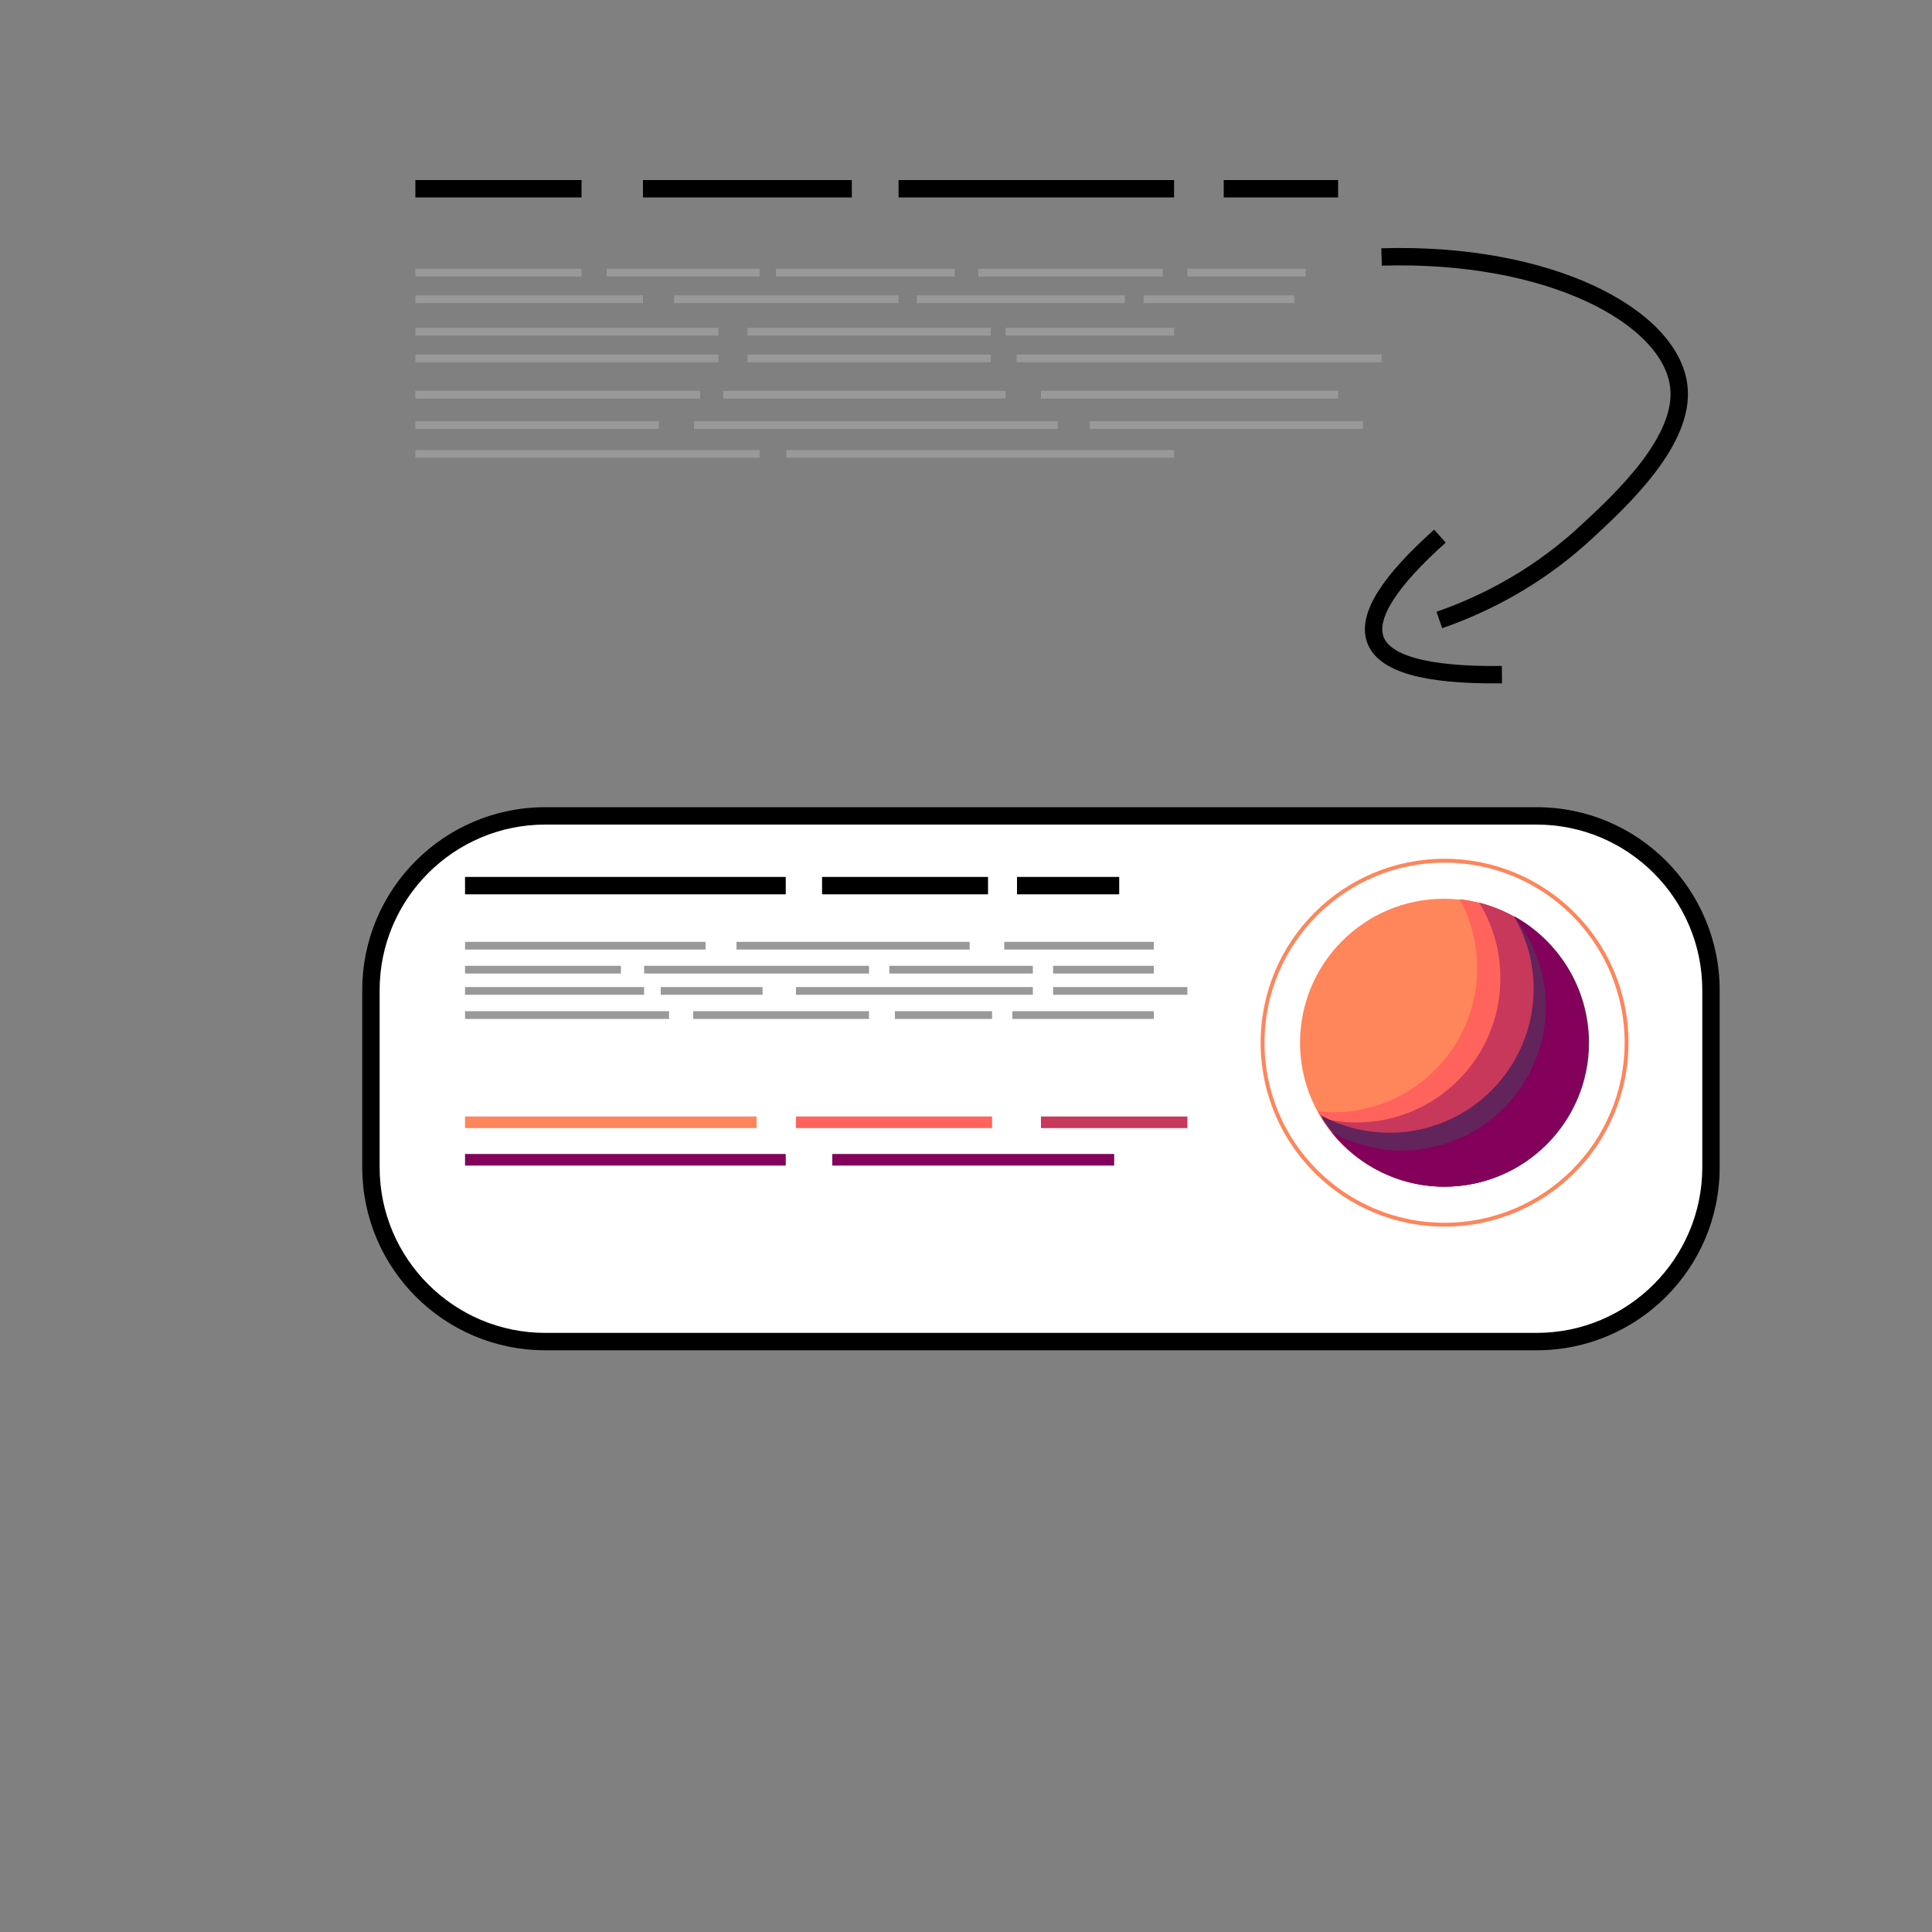 <?xml version="1.0" encoding="utf-8"?>
<!-- Generator: Adobe Illustrator 26.3.1, SVG Export Plug-In . SVG Version: 6.00 Build 0)  -->
<svg version="1.1" xmlns="http://www.w3.org/2000/svg" xmlns:xlink="http://www.w3.org/1999/xlink" x="0px" y="0px"
	 viewBox="0 0 1000 1000" style="enable-background:new 0 0 1000 1000;" xml:space="preserve">
<rect x="0" y="0" width="1000" height="1000" fill="#808080" stroke="none"/>
<style type="text/css">
	.st0{fill:#FFFFFF;}
	.st1{fill:#FF855B;}
	.st2{fill:#FF635B;}
	.st3{fill:#C7385B;}
	.st4{fill:#62245B;}
	.st5{fill:#83005B;}
	.st6{fill:none;stroke:#FF855B;stroke-width:2;stroke-miterlimit:10;}
	.st7{fill:#FFFFFF;stroke:#000000;stroke-width:9;stroke-miterlimit:10;}
	.st8{fill:#FFFFFF;stroke:#999999;stroke-width:4;stroke-miterlimit:10;}
	.st9{fill:#FF855B;stroke:#FF855B;stroke-width:6;stroke-miterlimit:10;}
	.st10{fill:#FF635B;stroke:#FF635B;stroke-width:6;stroke-miterlimit:10;}
	.st11{fill:#C7385B;stroke:#C7385B;stroke-width:6;stroke-miterlimit:10;}
	.st12{fill:#83005B;stroke:#83005B;stroke-width:6;stroke-miterlimit:10;}
	.st13{fill:#FF635B;stroke:#62245B;stroke-width:10;stroke-miterlimit:10;}
	.st14{fill:#FFFFFF;stroke:#000000;stroke-width:3;stroke-miterlimit:10;}
	.st15{fill:none;stroke:#000000;stroke-width:9;stroke-miterlimit:10;}
</style>
<g id="Layer_2">
</g>
<g id="Layer_1">
	<g>
		<g>
			<path class="st0" d="M282.2,694.3c-49.7,0-90.2-40.4-90.2-90.2v-91.7c0-49.7,40.4-90.2,90.2-90.2h513.2
				c49.7,0,90.2,40.4,90.2,90.2v91.7c0,49.7-40.4,90.2-90.2,90.2H282.2z"/>
			<path d="M795.4,426.8c47.2,0,85.7,38.4,85.7,85.7v91.7c0,47.2-38.4,85.7-85.7,85.7H282.2c-47.2,0-85.7-38.4-85.7-85.7v-91.7
				c0-47.2,38.4-85.7,85.7-85.7H795.4 M795.4,417.8H282.2c-52.3,0-94.7,42.4-94.7,94.7v91.7c0,52.3,42.4,94.7,94.7,94.7h513.2
				c52.3,0,94.7-42.4,94.7-94.7v-91.7C890,460.2,847.7,417.8,795.4,417.8L795.4,417.8z"/>
		</g>
	</g>
	<g>
		<circle class="st1" cx="747.4" cy="539.7" r="74.5"/>
		<g>
			<path class="st2" d="M755.5,465.4c5.8,10.5,9.1,22.9,9.1,35.8c0,41-33.4,74.5-74.5,74.5c-2.8,0-5.4-0.2-8.1-0.5
				c12.7,23,37.1,38.6,65.4,38.6c41,0,74.5-33.4,74.5-74.5C822,501.1,792.8,469.6,755.5,465.4z"/>
		</g>
		<path class="st3" d="M765.6,467.2c7.1,11.4,11,24.7,11,39.3c0,41-33.3,74.5-74.5,74.5c-6.2,0-12.2-0.8-18-2.3
			c13.1,21.2,36.5,35.5,63.6,35.5c41,0,74.5-33.4,74.5-74.5C822,504.7,797.9,475.3,765.6,467.2z"/>
		<path class="st4" d="M783.6,474.2c6.5,11,10.2,23.8,10.2,37.6c0,41-33.4,74.5-74.5,74.5c-12.8,0-25.1-3.2-35.7-9.1
			c12.8,22.2,37,37,64.4,37c41,0,74.5-33.4,74.5-74.5C822.4,511.3,806.6,486.8,783.6,474.2z"/>
		<path class="st5" d="M783.7,474.3c10.2,12.8,16.4,29,16.4,46.7c0,41-33.4,74.5-74.5,74.5c-13.1,0-25.5-3.6-36.3-9.4
			c13.6,17,34.7,28.1,58.1,28.1c41,0,74.5-33.4,74.5-74.5C822,511.5,806.5,487,783.7,474.3z"/>
	</g>
	<circle class="st6" cx="747.7" cy="539.7" r="94.2"/>
	<line class="st7" x1="240.7" y1="458.4" x2="406.7" y2="458.4"/>
	<line class="st8" x1="240.7" y1="489.5" x2="365.2" y2="489.5"/>
	<line class="st8" x1="381.2" y1="489.5" x2="501.9" y2="489.5"/>
	<line class="st8" x1="519.8" y1="489.5" x2="597.2" y2="489.5"/>
	<line class="st8" x1="240.7" y1="501.9" x2="321.4" y2="501.9"/>
	<line class="st8" x1="333.4" y1="501.9" x2="449.8" y2="501.9"/>
	<line class="st8" x1="460.3" y1="501.9" x2="534.6" y2="501.9"/>
	<line class="st8" x1="545.1" y1="501.9" x2="597.2" y2="501.9"/>
	<line class="st8" x1="240.7" y1="512.9" x2="333.4" y2="512.9"/>
	<line class="st8" x1="342" y1="512.9" x2="394.7" y2="512.9"/>
	<line class="st8" x1="412" y1="512.9" x2="534.6" y2="512.9"/>
	<line class="st8" x1="545.1" y1="512.9" x2="614.6" y2="512.9"/>
	<line class="st8" x1="240.7" y1="525.4" x2="346.3" y2="525.4"/>
	<line class="st8" x1="358.8" y1="525.4" x2="449.8" y2="525.4"/>
	<line class="st8" x1="463.2" y1="525.4" x2="513.5" y2="525.4"/>
	<line class="st8" x1="524" y1="525.4" x2="597.2" y2="525.4"/>
	<line class="st7" x1="425.5" y1="458.4" x2="511.4" y2="458.4"/>
	<line class="st7" x1="526.4" y1="458.4" x2="579.3" y2="458.4"/>
	<line class="st9" x1="240.7" y1="580.9" x2="391.6" y2="580.9"/>
	<line class="st10" x1="412" y1="580.9" x2="513.5" y2="580.9"/>
	<line class="st11" x1="538.8" y1="580.9" x2="614.6" y2="580.9"/>
	<line class="st12" x1="240.7" y1="600.3" x2="406.7" y2="600.3"/>
	<line class="st12" x1="430.8" y1="600.3" x2="576.7" y2="600.3"/>
	<path class="st13" d="M497.5,665.4"/>
	<path class="st13" d="M373.4,665.4"/>
	<path class="st14" d="M292.4,414.3"/>
	<line class="st15" x1="215" y1="97.7" x2="301" y2="97.7"/>
	<line class="st15" x1="332.8" y1="97.7" x2="440.9" y2="97.7"/>
	<line class="st15" x1="465.1" y1="97.7" x2="607.7" y2="97.7"/>
	<line class="st15" x1="633.4" y1="97.7" x2="692.6" y2="97.7"/>
	<line class="st8" x1="215" y1="141.1" x2="301" y2="141.1"/>
	<line class="st8" x1="314" y1="141.1" x2="393.2" y2="141.1"/>
	<line class="st8" x1="401.6" y1="141.1" x2="494.1" y2="141.1"/>
	<line class="st8" x1="506.4" y1="141.1" x2="601.8" y2="141.1"/>
	<line class="st8" x1="614.6" y1="141.1" x2="675.8" y2="141.1"/>
	<line class="st8" x1="215" y1="154.9" x2="332.8" y2="154.9"/>
	<line class="st8" x1="348.9" y1="154.9" x2="465.1" y2="154.9"/>
	<line class="st8" x1="474.6" y1="154.9" x2="582.2" y2="154.9"/>
	<line class="st8" x1="591.9" y1="154.9" x2="669.9" y2="154.9"/>
	<line class="st8" x1="215" y1="171.7" x2="371.9" y2="171.7"/>
	<line class="st8" x1="386.9" y1="171.7" x2="512.8" y2="171.7"/>
	<line class="st8" x1="520.5" y1="171.7" x2="607.7" y2="171.7"/>
	<line class="st8" x1="215" y1="185.5" x2="371.9" y2="185.5"/>
	<line class="st8" x1="386.9" y1="185.5" x2="512.8" y2="185.5"/>
	<line class="st8" x1="526.2" y1="185.5" x2="715.1" y2="185.5"/>
	<line class="st8" x1="215" y1="204.3" x2="362.4" y2="204.3"/>
	<line class="st8" x1="374.3" y1="204.3" x2="520.5" y2="204.3"/>
	<line class="st8" x1="538.8" y1="204.3" x2="692.6" y2="204.3"/>
	<line class="st8" x1="215" y1="220" x2="341" y2="220"/>
	<line class="st8" x1="359.2" y1="220" x2="547.5" y2="220"/>
	<line class="st8" x1="564.1" y1="220" x2="705.4" y2="220"/>
	<line class="st8" x1="215" y1="234.9" x2="393.2" y2="234.9"/>
	<line class="st8" x1="407" y1="234.9" x2="607.7" y2="234.9"/>
	<path class="st15" d="M715.1,133c87.4-2.6,149.2,30.9,153.8,66.6c3.7,28.4-30.3,59.7-48.9,76.8c-27.9,25.6-56.9,38.2-75,44.5"/>
	<path class="st15" d="M745.3,277.5c-51.5,46.1-48.4,72.7,32.1,71.7"/>
</g>
</svg>
